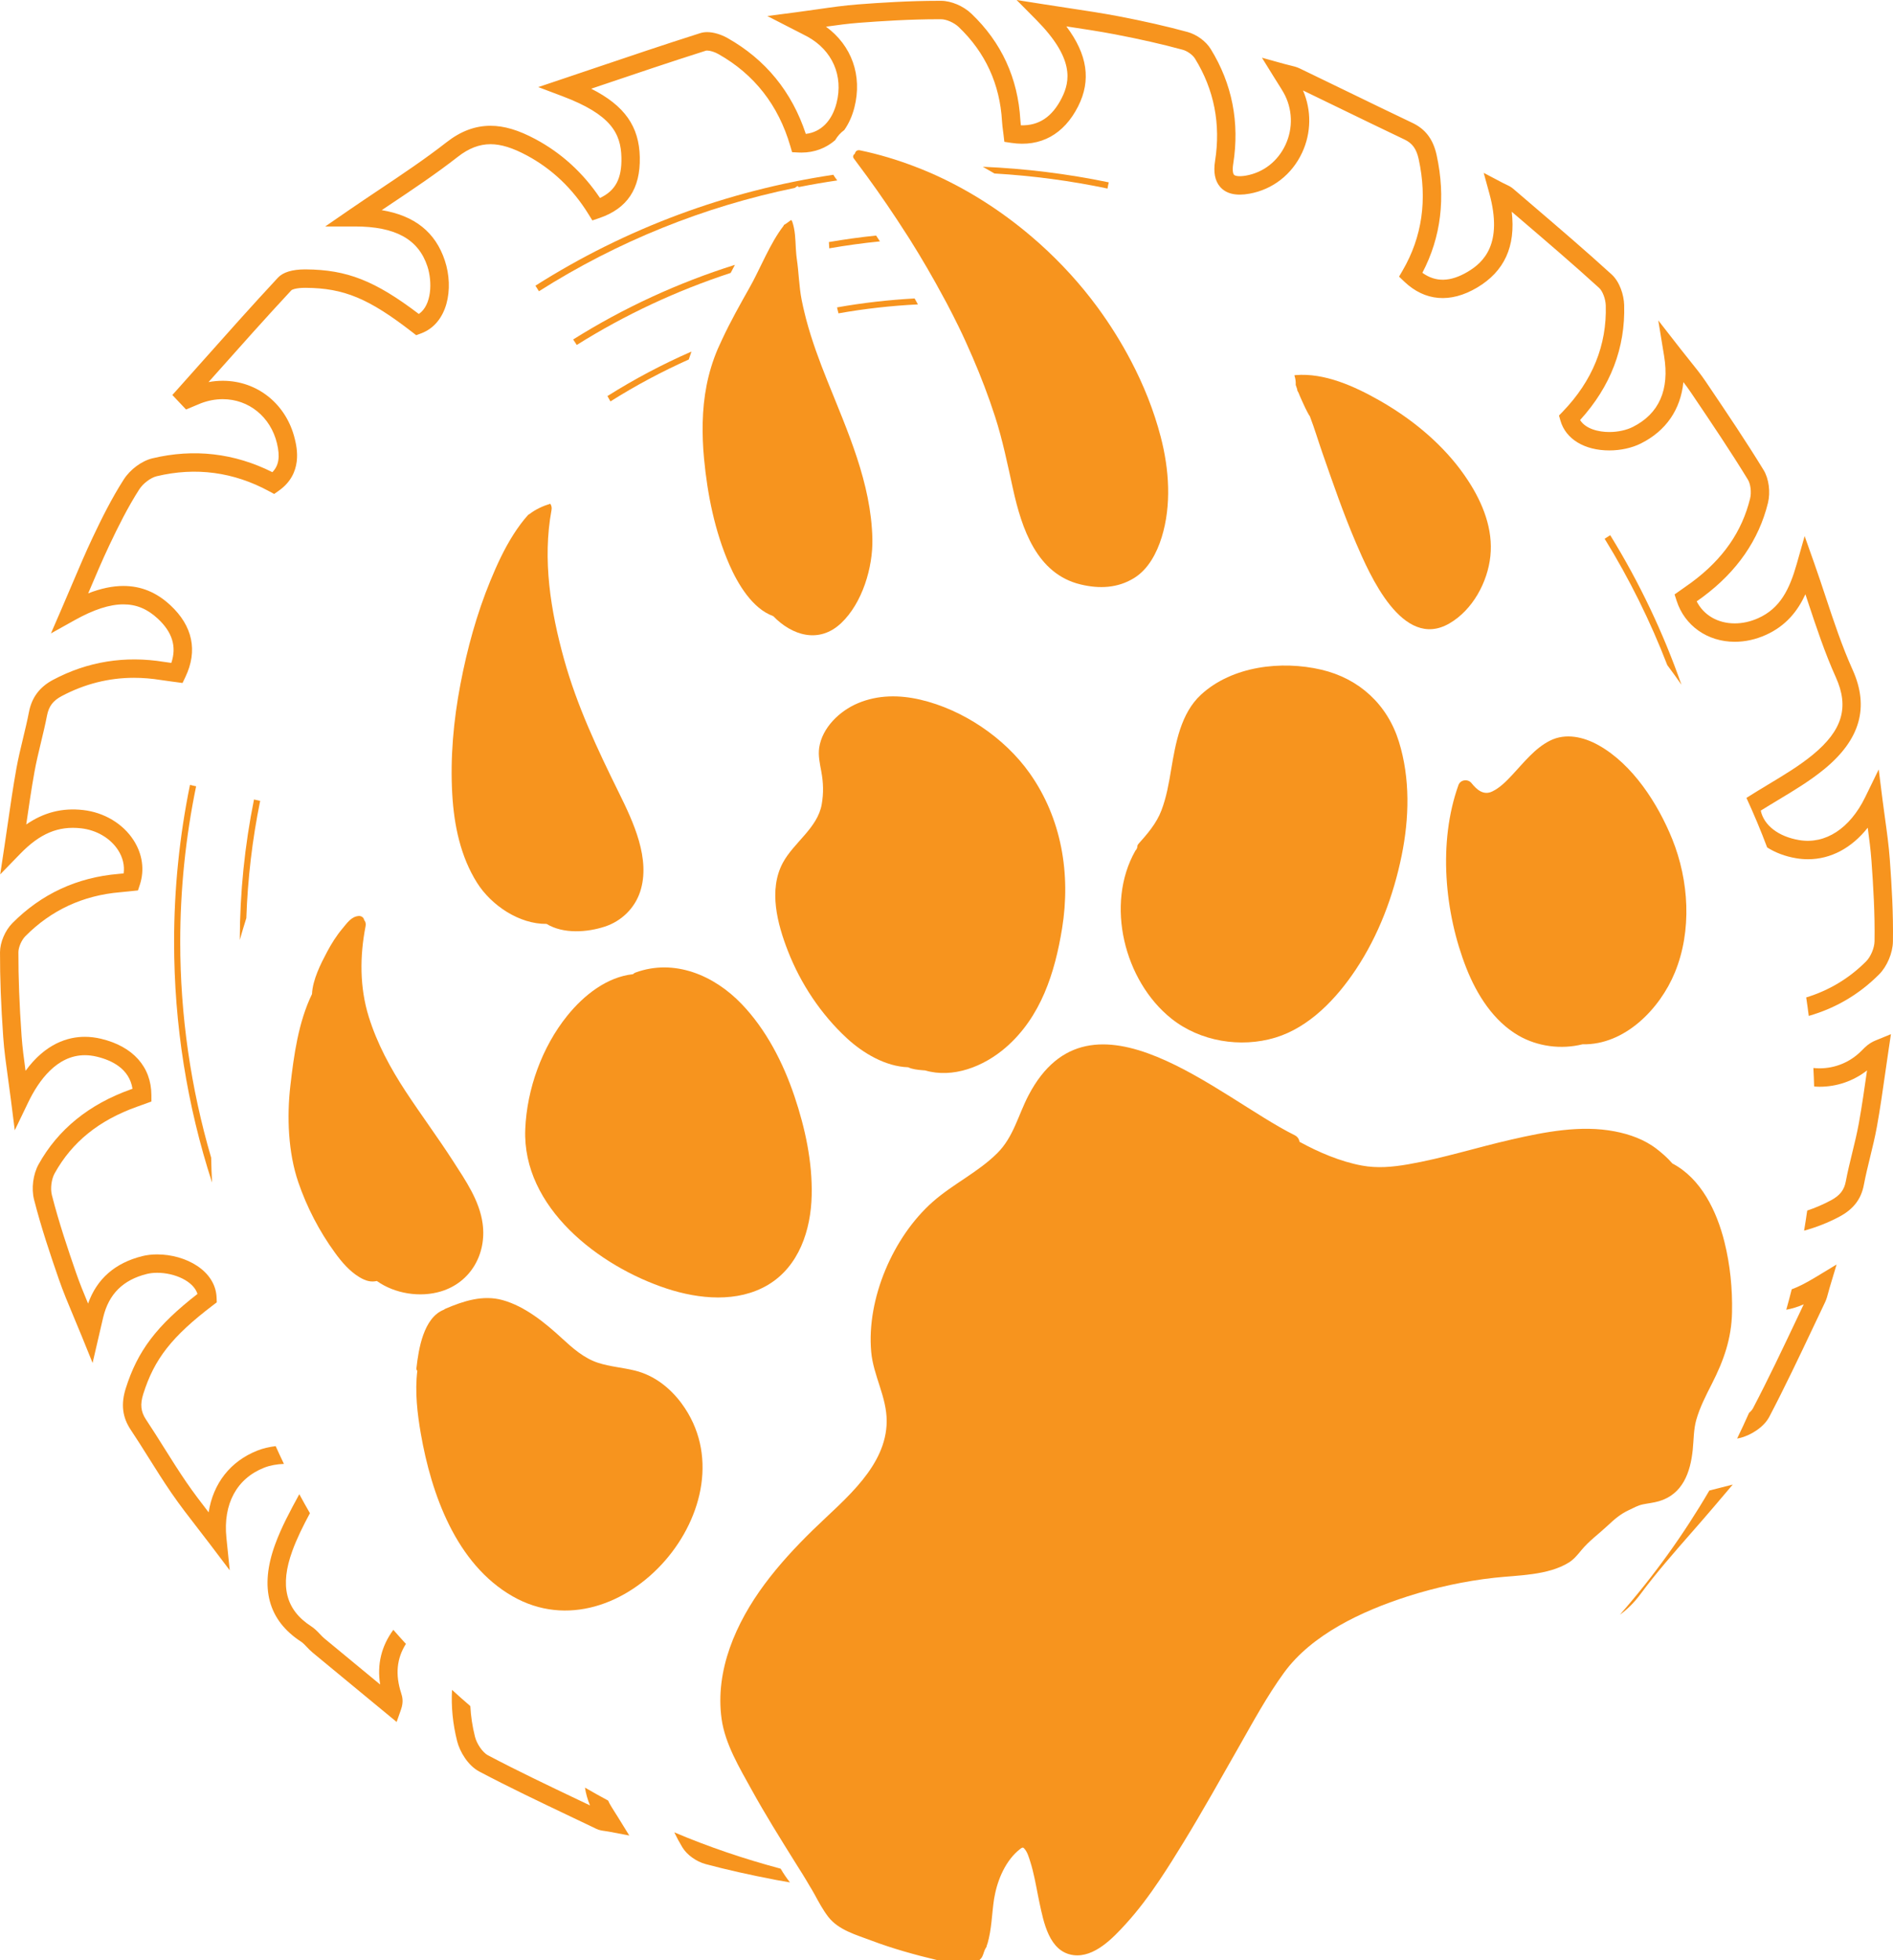<?xml version="1.0" encoding="utf-8"?>
<!-- Generator: Adobe Illustrator 16.0.0, SVG Export Plug-In . SVG Version: 6.00 Build 0)  -->
<!DOCTYPE svg PUBLIC "-//W3C//DTD SVG 1.1//EN" "http://www.w3.org/Graphics/SVG/1.1/DTD/svg11.dtd">
<svg version="1.1" id="Layer_1" xmlns="http://www.w3.org/2000/svg" xmlns:xlink="http://www.w3.org/1999/xlink" x="0px" y="0px"
	 width="295.913px" height="306.224px" viewBox="0 0 295.913 306.224" enable-background="new 0 0 295.913 306.224"
	 xml:space="preserve">
<g>
	<path fill="#F7941E" d="M280.083,201.425c-0.27,1.068-0.555,2.133-0.854,3.193c0.867-0.155,1.747-0.416,2.728-0.844
		c-0.368,0.775-0.735,1.552-1.104,2.326c-2.18,4.597-4.433,9.349-6.827,13.917c-0.123,0.236-0.347,0.485-0.619,0.724
		c-0.597,1.344-1.216,2.677-1.86,3.999c0.135-0.029,0.27-0.046,0.405-0.077c1.633-0.383,3.745-1.643,4.621-3.312
		c2.42-4.618,4.686-9.397,6.877-14.02c0.609-1.287,1.221-2.571,1.833-3.857c0.239-0.495,0.372-1.001,0.513-1.534
		c0.064-0.247,0.137-0.515,0.226-0.815l1.076-3.577l-3.196,1.933C282.329,200.432,281.135,201.048,280.083,201.425z"/>
	<path fill="#F7941E" d="M61.485,254.628c-1.868,2.548-2.568,5.407-2.058,8.547l-0.205-0.17c-2.845-2.342-5.689-4.685-8.524-7.038
		c-0.216-0.177-0.435-0.409-0.666-0.653c-0.388-0.409-0.829-0.872-1.395-1.238c-3.994-2.586-4.925-6.335-2.933-11.794
		c0.721-1.977,1.685-3.899,2.743-5.874c-0.566-0.98-1.122-1.969-1.66-2.969c-1.442,2.641-2.799,5.157-3.784,7.856
		c-2.459,6.739-1.089,11.851,4.072,15.193c0.278,0.181,0.565,0.482,0.871,0.805c0.279,0.294,0.568,0.598,0.915,0.886
		c2.838,2.355,5.685,4.701,8.533,7.045l4.608,3.799l0.682-1.943c0.41-1.171,0.227-1.941,0.022-2.571
		c-0.938-2.882-0.695-5.417,0.746-7.684C62.788,256.101,62.132,255.369,61.485,254.628z"/>
	<path fill="#F7941E" d="M282.221,92.843c0.142,0.423,0.28,0.846,0.42,1.265c1.29,3.887,2.623,7.908,4.343,11.719
		c2.103,4.664,1.023,8.278-3.607,12.086c-2.079,1.71-4.432,3.124-6.924,4.622c-1.125,0.677-2.289,1.377-3.451,2.12
		c1.166,2.525,2.248,5.104,3.238,7.739c1.277,0.809,2.809,1.399,4.531,1.689c0.619,0.105,1.243,0.156,1.855,0.156
		c3.559,0,6.826-1.754,9.338-4.926c0.235,1.721,0.459,3.474,0.584,5.194c0.29,3.979,0.547,8.249,0.479,12.547
		c-0.018,1.038-0.595,2.414-1.314,3.139c-2.667,2.675-5.811,4.547-9.367,5.636c0.146,0.962,0.277,1.924,0.398,2.886
		c4.188-1.199,7.881-3.36,11.004-6.495c1.24-1.241,2.125-3.347,2.154-5.118c0.07-4.412-0.191-8.758-0.486-12.801
		c-0.158-2.181-0.461-4.366-0.754-6.477c-0.131-0.942-0.261-1.883-0.38-2.827l-0.601-4.792l-2.117,4.342
		c-2.381,4.882-6.215,7.393-10.317,6.699c-3.256-0.546-5.521-2.315-6.005-4.607c0.904-0.565,1.811-1.11,2.693-1.641
		c2.584-1.554,5.025-3.021,7.268-4.863c5.589-4.597,7.028-9.664,4.4-15.491c-1.656-3.675-2.967-7.625-4.232-11.444
		c-0.566-1.705-1.152-3.471-1.764-5.198L282.1,83.75l-1.231,4.339c-1.131,3.981-2.587,6.948-6.021,8.486
		c-1.209,0.543-2.445,0.817-3.672,0.817c-2.665,0-4.861-1.294-5.951-3.442c0.328-0.23,0.66-0.466,0.986-0.709
		c5.322-3.958,8.74-8.897,10.158-14.679c0.412-1.684,0.135-3.783-0.674-5.109c-2.758-4.514-5.764-8.961-8.668-13.263l-0.404-0.599
		c-0.752-1.113-1.567-2.126-2.512-3.299c-0.449-0.558-0.923-1.148-1.427-1.794l-3.465-4.444l0.913,5.561
		c0.867,5.287-0.781,9.019-4.897,11.089c-1.002,0.502-2.339,0.792-3.669,0.792c-1.734,0-3.716-0.507-4.566-1.873
		c4.771-5.244,7.088-11.289,6.888-17.983c-0.046-1.524-0.671-3.59-1.966-4.77c-4.021-3.665-8.221-7.255-12.281-10.727
		c-1.029-0.88-2.06-1.761-3.088-2.645c-0.387-0.332-0.801-0.523-1.199-0.709c-0.154-0.07-0.316-0.146-0.488-0.237l-2.936-1.546
		l0.879,3.199c2.172,7.913-0.896,10.788-3.394,12.264c-2.683,1.585-4.998,1.652-7.071,0.151c2.926-5.583,3.676-11.76,2.23-18.382
		c-0.538-2.462-1.735-4.06-3.77-5.029c-3.461-1.647-6.972-3.35-10.366-4.999c-2.422-1.176-4.844-2.352-7.271-3.519
		c-0.484-0.232-0.955-0.344-1.504-0.475c-0.25-0.061-0.53-0.126-0.854-0.215l-3.543-0.983l1.938,3.125
		c0.225,0.361,0.424,0.676,0.604,0.961c0.328,0.521,0.59,0.934,0.823,1.344c1.424,2.502,1.54,5.563,0.31,8.187
		c-1.199,2.563-3.438,4.309-6.145,4.795c-0.955,0.171-1.697,0.11-1.902-0.13c-0.157-0.184-0.271-0.723-0.119-1.686
		c1.026-6.474-0.16-12.521-3.526-17.969c-0.737-1.196-2.188-2.258-3.608-2.645c-3.303-0.899-6.846-1.704-10.826-2.464
		c-2.51-0.478-5.046-0.861-7.731-1.266c-1.232-0.186-2.505-0.377-3.835-0.588L158.915,0l3.086,3.116
		c5.914,5.973,5.324,9.52,3.969,12.2c-1.494,2.954-3.58,4.344-6.391,4.261c-0.033-0.271-0.062-0.541-0.076-0.802
		c-0.377-6.562-2.954-12.162-7.663-16.646c-1.253-1.191-3.153-1.998-4.726-2.002h-0.378c-4.637,0-9.193,0.3-12.645,0.563
		c-2.077,0.157-4.148,0.454-6.341,0.769c-1.029,0.147-2.099,0.3-3.229,0.448l-4.571,0.597l4.101,2.105
		c0.411,0.211,0.747,0.382,1.037,0.528c0.485,0.245,0.828,0.419,1.164,0.604c3.869,2.143,5.601,6.106,4.521,10.345
		c-0.724,2.833-2.458,4.56-4.81,4.834c-2.174-6.583-6.289-11.62-12.245-14.979c-1.024-0.578-2.21-0.923-3.173-0.923
		c-0.388,0-0.751,0.054-1.082,0.159c-5.515,1.748-11.082,3.629-16.465,5.448c-1.678,0.567-3.355,1.134-5.034,1.698l-3.822,1.284
		l3.773,1.424c7.575,2.857,9.146,5.787,9.226,9.59c0.069,3.264-0.916,5.166-3.353,6.31C91.147,27,87.76,23.912,83.706,21.741
		c-2.662-1.424-4.897-2.089-7.034-2.089c-2.403,0-4.646,0.839-6.858,2.564c-3.351,2.617-6.978,5.041-10.485,7.385
		c-1.539,1.027-3.128,2.09-4.681,3.158l-3.807,2.621h4.622c6.337,0,9.943,1.981,11.347,6.23c0.792,2.394,0.688,6.062-1.338,7.443
		c-6.858-5.207-11.243-6.916-17.649-6.964l-0.107-0.001c-2.034,0-3.472,0.438-4.277,1.302c-4.064,4.368-8.093,8.893-11.989,13.271
		c-1.208,1.354-2.415,2.711-3.625,4.065l-0.882,0.986l2.142,2.267l0.917-0.385c0.162-0.067,0.322-0.137,0.483-0.205
		c0.315-0.136,0.629-0.272,0.95-0.394c1.113-0.42,2.25-0.633,3.382-0.633c4.077,0,7.483,2.77,8.476,6.892
		c0.506,2.1,0.303,3.471-0.716,4.513c-5.938-2.978-12.282-3.71-18.753-2.162c-1.669,0.401-3.47,1.73-4.482,3.308
		c-1.894,2.954-3.44,6.075-4.83,9.006c-1.151,2.428-2.199,4.897-3.309,7.514c-0.499,1.174-1.011,2.38-1.553,3.632l-1.688,3.894
		l3.707-2.068c2.981-1.664,5.476-2.471,7.621-2.471c2.025,0,3.734,0.709,5.377,2.231c2.276,2.11,2.973,4.382,2.114,6.916
		c-0.375-0.048-0.756-0.101-1.136-0.161c-6.139-0.997-11.976-0.051-17.356,2.809c-2.091,1.112-3.321,2.75-3.758,5.011
		c-0.262,1.36-0.597,2.748-0.919,4.088c-0.376,1.558-0.764,3.168-1.056,4.79c-0.507,2.819-0.922,5.689-1.324,8.465
		c-0.174,1.204-0.348,2.408-0.53,3.608l-0.668,4.43l3.122-3.211c3.094-3.187,5.963-4.387,9.514-3.99
		c2.429,0.271,4.595,1.546,5.795,3.413c0.738,1.146,1.033,2.41,0.865,3.636c-0.265,0.027-0.532,0.054-0.801,0.076
		c-6.492,0.545-12.079,3.138-16.605,7.705c-1.126,1.136-1.916,2.999-1.921,4.529c-0.011,3.979,0.152,8.314,0.502,13.26
		c0.15,2.137,0.447,4.258,0.758,6.501c0.145,1.038,0.294,2.112,0.436,3.236l0.61,4.822l2.111-4.38
		c1.616-3.354,4.463-7.35,8.844-7.35c0.602,0,1.227,0.076,1.856,0.227c2.348,0.556,5.105,1.882,5.593,5.02l-0.278,0.099
		c-6.533,2.327-11.378,6.266-14.4,11.703c-0.867,1.562-1.153,3.777-0.71,5.516c1.12,4.388,2.584,8.714,3.87,12.424
		c0.675,1.948,1.477,3.861,2.327,5.886c0.402,0.956,0.818,1.95,1.247,3.003l1.706,4.204l1.312-5.652
		c0.142-0.616,0.244-1.057,0.35-1.495c0.87-3.621,3.098-5.833,6.809-6.756c0.484-0.12,1.03-0.185,1.62-0.185
		c2.729,0,5.685,1.301,6.305,3.305c-6.404,4.979-9.374,8.913-11.217,14.771c-0.77,2.446-0.524,4.492,0.773,6.438
		c0.962,1.44,1.905,2.942,2.816,4.393c1.136,1.808,2.31,3.675,3.546,5.477c1.326,1.927,2.773,3.794,4.173,5.599
		c0.622,0.801,1.243,1.602,1.854,2.409l3.097,4.09l-0.521-5.102c-0.537-5.266,1.619-9.252,5.919-10.937
		c0.882-0.347,1.985-0.549,3.072-0.586c-0.44-0.917-0.87-1.843-1.288-2.775c-1.004,0.124-1.978,0.349-2.833,0.684
		c-4.253,1.668-6.947,5.147-7.645,9.661c-1.178-1.524-2.37-3.088-3.459-4.672c-1.204-1.75-2.36-3.594-3.481-5.376
		c-0.922-1.468-1.875-2.986-2.859-4.461c-0.809-1.212-0.931-2.364-0.422-3.979c1.726-5.484,4.475-8.985,10.897-13.871l0.594-0.451
		l-0.028-0.746c-0.166-4.221-4.855-6.742-9.295-6.742c-0.824,0-1.603,0.09-2.316,0.267c-4.266,1.064-7.112,3.556-8.478,7.415
		c-0.681-1.632-1.32-3.197-1.859-4.754c-1.266-3.656-2.708-7.913-3.799-12.194c-0.261-1.024-0.074-2.492,0.438-3.41
		c2.709-4.874,6.913-8.273,12.851-10.39c0.288-0.102,0.574-0.205,0.854-0.307l1.412-0.511l-0.003-1.012
		c-0.014-4.404-2.885-7.61-7.878-8.795c-0.848-0.201-1.696-0.304-2.521-0.304c-2.618,0-6.132,1.018-9.27,5.313
		c-0.261-1.887-0.497-3.691-0.622-5.47c-0.344-4.874-0.506-9.142-0.495-13.048c0.003-0.784,0.49-1.911,1.087-2.513
		c4.033-4.069,9.013-6.378,14.804-6.866c0.445-0.036,0.889-0.083,1.319-0.131l1.48-0.154l0.292-0.887
		c0.761-2.323,0.416-4.794-0.978-6.959c-1.662-2.586-4.613-4.35-7.894-4.716c-3.244-0.363-6.129,0.36-8.886,2.259
		c0.39-2.698,0.795-5.483,1.282-8.195c0.277-1.538,0.655-3.108,1.021-4.625c0.331-1.373,0.673-2.792,0.948-4.216
		c0.277-1.429,0.938-2.304,2.284-3.02c3.572-1.897,7.376-2.861,11.308-2.861c1.38,0,2.807,0.119,4.239,0.351
		c0.542,0.088,1.085,0.159,1.614,0.227c0.235,0.031,0.468,0.06,0.696,0.092l1.04,0.142l0.452-0.947
		c1.954-4.091,1.136-7.969-2.364-11.213c-2.177-2.018-4.576-2.999-7.332-2.999c-1.696,0-3.515,0.38-5.502,1.154
		c0.02-0.048,0.041-0.096,0.061-0.143c1.098-2.588,2.135-5.031,3.261-7.406c1.348-2.844,2.845-5.865,4.653-8.685
		c0.597-0.933,1.797-1.84,2.73-2.063c6.098-1.46,12.019-0.67,17.583,2.347l0.784,0.424l0.729-0.514
		c3.799-2.682,2.821-6.744,2.499-8.078c-1.31-5.438-5.839-9.092-11.271-9.092c-0.741,0-1.483,0.069-2.219,0.206
		c0.333-0.374,0.667-0.748,0.999-1.121c3.885-4.367,7.904-8.879,11.946-13.222c0.101-0.101,0.717-0.386,2.173-0.386H47.8
		c5.966,0.045,9.85,1.662,16.63,6.914l0.63,0.487l0.748-0.276c4.179-1.545,5.178-7,3.731-11.38c-1.46-4.42-4.703-7.021-9.866-7.882
		c0.419-0.281,0.837-0.56,1.251-0.837c3.551-2.372,7.223-4.826,10.659-7.507c1.685-1.317,3.35-1.957,5.087-1.957
		c1.646,0,3.449,0.557,5.677,1.749c3.944,2.112,7.19,5.202,9.647,9.185l0.602,0.974l1.083-0.366c4.366-1.48,6.438-4.589,6.334-9.505
		c-0.101-4.799-2.352-8.059-7.595-10.706c0.5-0.168,1-0.337,1.498-0.506c5.371-1.815,10.925-3.693,16.414-5.432
		c0.022-0.007,0.087-0.024,0.213-0.024c0.469,0,1.176,0.221,1.761,0.552c5.597,3.158,9.374,7.982,11.228,14.342l0.287,0.983
		l1.022,0.051c0.151,0.007,0.299,0.01,0.448,0.01c0,0,0,0,0.001,0c2.017,0,3.822-0.69,5.259-1.932
		c0.011-0.015,0.017-0.032,0.028-0.047c0.359-0.612,0.84-1.133,1.403-1.545c0.696-0.994,1.234-2.173,1.576-3.511
		c1.274-4.993-0.418-9.694-4.439-12.632c1.792-0.254,3.507-0.483,5.191-0.61c3.401-0.259,7.887-0.555,12.428-0.555h0.368
		c0.835,0.002,2.044,0.534,2.755,1.211c4.161,3.963,6.441,8.918,6.774,14.727c0.03,0.535,0.099,1.042,0.163,1.533
		c0.027,0.202,0.053,0.4,0.076,0.594L157,22.157l1.085,0.165c4.563,0.69,8.229-1.32,10.449-5.708
		c2.049-4.052,1.473-8.084-1.844-12.493c2.643,0.399,5.141,0.777,7.585,1.242c3.908,0.746,7.378,1.535,10.61,2.413
		c0.717,0.196,1.56,0.802,1.916,1.38c2.994,4.847,4.049,10.234,3.135,16.01c-0.275,1.736-0.016,3.082,0.771,4.002
		c0.94,1.101,2.464,1.477,4.599,1.094c3.635-0.654,6.639-2.988,8.238-6.405c1.447-3.093,1.482-6.645,0.139-9.725
		c1.834,0.886,3.666,1.775,5.5,2.665c3.398,1.649,6.914,3.357,10.387,5.009c1.212,0.576,1.848,1.461,2.195,3.044
		c1.381,6.32,0.541,12.17-2.494,17.387l-0.57,0.981l0.82,0.782c3.208,3.055,7.196,3.401,11.356,0.943
		c4.286-2.532,6.08-6.432,5.435-11.865c0.486,0.416,0.974,0.833,1.461,1.25c4.043,3.457,8.225,7.032,12.213,10.665
		c0.535,0.489,0.997,1.714,1.026,2.73c0.187,6.191-2.08,11.776-6.735,16.6L243.7,64.92l0.228,0.796
		c0.82,2.871,3.747,4.654,7.638,4.654c1.79,0,3.552-0.391,4.961-1.099c3.92-1.972,6.186-5.294,6.619-9.573
		c0.392,0.506,0.755,1,1.094,1.502l0.405,0.597c2.887,4.275,5.873,8.696,8.595,13.153c0.415,0.679,0.566,1.992,0.336,2.927
		c-1.271,5.187-4.241,9.458-9.082,13.058c-0.422,0.313-0.854,0.614-1.275,0.91l-1.45,1.021l0.324,1.004
		c1.251,3.886,4.816,6.396,9.083,6.396c1.635,0,3.266-0.359,4.848-1.067C279.192,97.78,281.013,95.46,282.221,92.843z"/>
	<path fill="#F7941E" d="M291.103,164.048l-0.176,0.176c-1.746,1.73-4.055,2.682-6.498,2.682c-0.324,0-0.645-0.021-0.961-0.055
		c0.051,0.965,0.091,1.928,0.117,2.891c0.281,0.02,0.561,0.04,0.844,0.04c2.717,0,5.306-0.896,7.425-2.55
		c0,0.001,0,0.002-0.001,0.003c-0.387,2.718-0.787,5.527-1.282,8.26c-0.276,1.529-0.657,3.089-1.026,4.597
		c-0.357,1.46-0.726,2.967-1.012,4.486c-0.253,1.35-0.932,2.209-2.343,2.96c-1.198,0.64-2.429,1.167-3.687,1.588
		c-0.147,1.05-0.313,2.096-0.488,3.139c1.899-0.52,3.748-1.238,5.529-2.189c2.185-1.166,3.396-2.743,3.813-4.966
		c0.272-1.442,0.631-2.912,0.979-4.337c0.379-1.548,0.77-3.15,1.063-4.763c0.504-2.786,0.908-5.625,1.299-8.369
		c0.17-1.191,0.34-2.383,0.519-3.576l0.374-2.498l-2.338,0.955C292.171,162.961,291.579,163.563,291.103,164.048z"/>
	<path fill="#F7941E" d="M253.216,252.268c1.157-0.819,2.23-1.884,3.21-3.205c2.444-3.296,5.222-6.465,7.909-9.532
		c1.191-1.357,2.422-2.762,3.613-4.166l2.916-3.433l-3.66,0.932C263.198,239.721,258.517,246.224,253.216,252.268z"/>
	<path fill="#F7941E" d="M96.104,283.112c-0.312-0.493-0.581-0.919-0.813-1.334c-0.086-0.154-0.152-0.316-0.229-0.475
		c-1.219-0.656-2.428-1.33-3.623-2.025c0.154,0.95,0.41,1.887,0.793,2.784c-0.614-0.294-1.229-0.585-1.842-0.877
		c-4.663-2.218-9.484-4.513-14.112-6.953c-0.81-0.425-1.739-1.755-2.029-2.899c-0.41-1.623-0.646-3.22-0.728-4.79
		c-0.968-0.83-1.921-1.676-2.862-2.536c-0.141,2.609,0.109,5.286,0.803,8.028c0.409,1.617,1.67,3.79,3.475,4.742
		c4.68,2.466,9.529,4.772,14.217,7.004c1.356,0.646,2.711,1.291,4.064,1.939c0.457,0.22,0.907,0.281,1.343,0.341
		c0.178,0.023,0.376,0.051,0.599,0.093l3.21,0.61l-1.719-2.781C96.455,283.665,96.273,283.378,96.104,283.112z"/>
	<path fill="#F7941E" d="M122.032,291.944c-5.694-1.522-11.26-3.398-16.629-5.678c0.38,0.784,0.793,1.562,1.256,2.328
		c0.714,1.185,2.182,2.241,3.651,2.635c3.287,0.877,6.902,1.692,11.054,2.485c0.701,0.134,1.414,0.253,2.126,0.374
		C122.953,293.411,122.466,292.695,122.032,291.944z"/>
	<path fill="#F7941E" d="M130.846,48.024c0.023,0.098,0.042,0.199,0.067,0.297c0.059,0.24,0.109,0.44,0.158,0.634
		c4.092-0.725,8.239-1.191,12.419-1.399c-0.171-0.31-0.345-0.617-0.518-0.926C138.891,46.851,134.842,47.314,130.846,48.024z"/>
	<path fill="#F7941E" d="M94.955,61.876c0.157,0.278,0.312,0.557,0.467,0.837c3.94-2.483,8.036-4.661,12.247-6.55
		c0.131-0.418,0.276-0.831,0.423-1.242C103.566,56.902,99.173,59.22,94.955,61.876z"/>
	<path fill="#F7941E" d="M38.507,143.438c0.21-6.159,0.934-12.296,2.162-18.314l-0.963-0.221
		c-1.452,7.181-2.204,14.548-2.224,21.947C37.808,145.708,38.147,144.569,38.507,143.438z"/>
	<path fill="#F7941E" d="M129.607,38.398l0.021,0.4c2.624-0.454,5.266-0.823,7.925-1.087c-0.199-0.304-0.4-0.606-0.602-0.91
		c-2.476,0.254-4.934,0.599-7.377,1.016C129.585,38.011,129.599,38.215,129.607,38.398z"/>
	<path fill="#F7941E" d="M89.596,53.038c0.19,0.285,0.379,0.57,0.565,0.856c7.573-4.748,15.654-8.502,24.057-11.255
		c0.226-0.415,0.45-0.833,0.667-1.265C106.023,44.168,97.523,48.061,89.596,53.038z"/>
	<path fill="#F7941E" d="M262.844,106.979c-2.852-8.138-6.568-15.972-11.134-23.364l-0.875,0.551
		c3.889,6.297,7.152,12.91,9.795,19.746C261.386,104.919,262.12,105.944,262.844,106.979z"/>
	<path fill="#F7941E" d="M29.697,122.627c-1.641,8.03-2.483,16.265-2.483,24.527c0,12.892,2.024,25.567,5.937,37.607
		c-0.068-1.3-0.119-2.598-0.143-3.894c-3.186-10.885-4.835-22.224-4.835-33.714c0-8.181,0.841-16.344,2.483-24.308L29.697,122.627z"
		/>
	<path fill="#F7941E" d="M173.13,29.457c0.047-0.326,0.111-0.648,0.194-0.967c-6.472-1.345-13.073-2.155-19.692-2.436
		c0.611,0.34,1.218,0.691,1.82,1.051C161.392,27.454,167.312,28.235,173.13,29.457z"/>
	<path fill="#F7941E" d="M124.868,29.226c1.993-0.398,3.998-0.741,6.013-1.037c-0.09-0.121-0.178-0.243-0.269-0.363
		c-0.126-0.167-0.238-0.342-0.342-0.521c-16.561,2.481-32.394,8.336-46.571,17.327l0.547,0.87
		c12.315-7.806,25.851-13.239,39.988-16.142l0.434-0.302L124.868,29.226z"/>
	<path fill="#F7941E" d="M256.813,235.03c0.837-0.174,1.681-0.251,2.503-0.492c3.726-1.087,4.924-4.507,5.289-8.001
		c0.163-1.554,0.127-3.204,0.558-4.716c0.562-1.98,1.533-3.853,2.464-5.681c1.834-3.605,3.038-7.016,3.123-11.098
		c0.077-3.697-0.287-7.41-1.182-11c-1.194-4.8-3.645-9.919-8.151-12.278c-0.772-0.91-1.723-1.707-2.464-2.277
		c-1.902-1.469-4.219-2.285-6.559-2.734c-5.295-1.018-10.94,0.094-16.111,1.275c-5.408,1.23-10.711,2.931-16.176,3.877
		c-2.435,0.42-4.804,0.643-7.248,0.186c-3.321-0.62-6.707-2.056-9.717-3.706c-0.065-0.415-0.303-0.804-0.773-1.038
		c-11.679-5.782-31.863-24.803-41.588-6.23c-1.611,3.078-2.339,6.5-4.871,9.026c-3.002,2.995-6.938,4.823-10.103,7.619
		c-6.203,5.476-10.36,15.15-9.622,23.433c0.335,3.749,2.44,7.035,2.421,10.869c-0.017,3.468-1.632,6.48-3.753,9.12
		c-2.304,2.868-5.146,5.279-7.772,7.838c-2.718,2.649-5.316,5.452-7.58,8.503c-4.448,5.994-7.756,13.432-6.699,21.034
		c0.542,3.903,2.819,7.661,4.692,11.059c2.121,3.844,4.454,7.569,6.777,11.297c0.407,0.651,0.818,1.302,1.227,1.953
		c0.356,0.569,0.693,1.148,1.034,1.726c0.271,0.458,0.553,0.909,0.806,1.376c0.649,1.196,1.302,2.417,2.137,3.501
		c1.615,2.084,4.399,2.816,6.748,3.709c3.273,1.244,6.846,2.229,10.253,3.045c1.521,0.365,4.111,0.777,6.02,0.176
		c0.014,0.01,0.029,0.016,0.043,0.024c0.113-0.047,0.242-0.072,0.381-0.086c0.045-0.026,0.091-0.054,0.142-0.074
		c0.106-0.103,0.213-0.204,0.31-0.317c0.291-0.337,0.382-0.882,0.557-1.283c0.083-0.187,0.181-0.354,0.287-0.519
		c0.021-0.168,0.069-0.33,0.145-0.479c0.66-2.229,0.682-4.688,1.028-6.97c0.018-0.116,0.046-0.236,0.067-0.354
		c0.484-2.729,1.781-5.75,4.019-7.48c0.347-0.269,0.446-0.271,0.629-0.072c0.5,0.539,0.722,1.354,0.94,2.037
		c0.554,1.728,0.865,3.538,1.219,5.323c0.07,0.357,0.14,0.717,0.217,1.071c0.662,3.067,1.517,7.734,5.318,8.227
		c3.274,0.423,6.209-2.705,8.181-4.865c1.949-2.136,3.679-4.472,5.3-6.882c1.281-1.906,2.496-3.858,3.687-5.802
		c3.035-4.956,5.87-10.03,8.745-15.082c2.206-3.88,4.363-7.851,6.989-11.469c4.356-6.001,12.217-9.653,19.255-11.92
		c4.406-1.416,9.059-2.429,13.659-2.934c3.704-0.408,8.338-0.35,11.614-2.373c0.806-0.496,1.389-1.229,1.986-1.951
		c1.195-1.445,2.715-2.529,4.076-3.806c1.083-1.014,1.99-1.813,3.357-2.452C255.377,235.572,256.013,235.193,256.813,235.03z"/>
	<path fill="#F7941E" d="M242.288,115.714c-2.373,1.19-4.115,3.452-5.896,5.351c-0.911,0.972-1.905,2-3.123,2.584
		c-1.37,0.659-2.421-0.271-3.253-1.312c-0.546-0.682-1.723-0.539-2.029,0.307c-3.202,8.931-2.191,19.956,1.253,28.656
		c1.624,4.102,4.225,8.224,8.128,10.484c2.963,1.713,6.67,2.206,10.011,1.366c6.578,0.15,12.097-5.517,14.438-11.224
		c2.689-6.542,2.205-14.341-0.407-20.818c-2.243-5.55-6.19-11.695-11.522-14.68C247.575,115.133,244.755,114.474,242.288,115.714z"
		/>
	<path fill="#F7941E" d="M228.241,73.304c-3.336-4.418-7.822-8.021-12.609-10.742c-3.846-2.189-8.581-4.346-13.117-3.958
		c-0.065,0.006-0.125,0.021-0.18,0.041c0.162,0.461,0.239,0.952,0.21,1.491c0.071,0.222,0.147,0.446,0.228,0.667
		c-0.006,0.111,0.017,0.226,0.089,0.336c0.036,0.059,0.068,0.121,0.107,0.18c0.153,0.399,0.332,0.791,0.505,1.185
		c0.359,0.819,0.742,1.626,1.172,2.378c0.026,0.046,0.061,0.082,0.096,0.111c0.742,1.925,1.336,3.942,1.989,5.805
		c1.641,4.705,3.264,9.423,5.228,14.004c2.129,4.957,7.264,16.851,14.609,12.596c3.631-2.102,5.978-6.432,6.408-10.517
		c0.445-4.19-1.18-8.258-3.448-11.741C229.116,74.509,228.687,73.895,228.241,73.304z"/>
	<path fill="#F7941E" d="M183.101,159.13c4.479,3.578,10.822,4.623,16.266,2.975c5.332-1.615,9.559-6.107,12.56-10.611
		c3.573-5.358,5.894-11.535,7.178-17.826c1.192-5.838,1.353-12.061-0.427-17.793c-1.801-5.812-6.215-9.871-12.135-11.251
		c-6.229-1.452-13.914-0.578-18.789,3.893c-3.185,2.924-3.988,7.623-4.673,11.668c-0.364,2.177-0.736,4.347-1.524,6.416
		c-0.779,2.055-2.197,3.676-3.637,5.287c-0.031,0.069-0.068,0.135-0.109,0.198c-0.01,0.084-0.018,0.167-0.031,0.252
		c-0.039,0.232-0.159,0.425-0.318,0.583c0.002,0.005,0.001,0.011,0.002,0.017C172.749,141.26,175.729,153.246,183.101,159.13z"/>
	<path fill="#F7941E" d="M134.896,26.69c0.22,0.298,0.442,0.593,0.66,0.892c2.098,2.882,4.111,5.829,6.033,8.835
		c0.199,0.311,0.404,0.618,0.601,0.93c1.877,2.981,3.649,6.028,5.314,9.13c0.17,0.316,0.348,0.629,0.515,0.947
		c0.61,1.159,1.205,2.326,1.782,3.501c0.782,1.594,1.511,3.212,2.215,4.841c1.313,3.039,2.501,6.132,3.519,9.284
		c1.211,3.733,1.967,7.519,2.815,11.336c1.366,6.17,3.7,13.274,10.566,14.922c2.913,0.702,5.808,0.594,8.396-1.018
		c2.215-1.377,3.533-3.932,4.281-6.343c1.559-5.038,1.168-10.615-0.137-15.649c-1.085-4.179-2.691-8.168-4.686-11.962
		c-1.523-2.898-3.268-5.685-5.215-8.334c-2.631-3.581-5.68-6.92-9.041-9.936c-0.424-0.38-0.854-0.753-1.289-1.123
		c-4.794-4.083-10.182-7.509-15.934-9.997c-0.722-0.313-1.453-0.602-2.186-0.885c-2.828-1.09-5.728-1.965-8.681-2.575
		c-0.46-0.095-0.731,0.189-0.79,0.538c-0.238,0.131-0.385,0.451-0.169,0.734C133.948,25.398,134.42,26.046,134.896,26.69z"/>
	<path fill="#F7941E" d="M122.368,134.803c-2.268,4.242-0.845,9.555,0.796,13.764c1.991,5.113,5.163,9.881,9.189,13.61
		c2.561,2.372,6.085,4.447,9.609,4.562c0.646,0.317,1.501,0.397,2.222,0.46c0.134,0.01,0.277,0.022,0.431,0.033
		c4.285,1.263,9.107-0.543,12.635-3.609c5.468-4.758,7.648-11.636,8.777-18.589c1.373-8.478-0.065-17.173-5.078-24.248
		c-3.932-5.55-10.468-9.936-17.082-11.476c-3.261-0.76-6.627-0.764-9.747,0.549c-2.856,1.197-5.583,3.794-6.063,6.946
		c-0.183,1.224,0.101,2.503,0.323,3.697c0.33,1.766,0.382,3.399,0.068,5.172C127.798,129.363,124.062,131.641,122.368,134.803z"/>
	<path fill="#F7941E" d="M120.867,96.256c2.937,3.028,7.159,4.363,10.621,1.094c3.316-3.133,4.983-8.716,4.882-13.17
		c-0.196-8.73-3.867-16.773-7.059-24.735c-0.004-0.011-0.008-0.021-0.013-0.032c-1.24-3.093-2.399-6.222-3.257-9.438
		c-0.082-0.308-0.158-0.618-0.234-0.927c-0.176-0.711-0.341-1.425-0.483-2.145c-0.428-2.157-0.451-4.333-0.774-6.494
		c-0.03-0.202-0.051-0.403-0.071-0.605c-0.033-0.331-0.057-0.662-0.075-0.993c-0.078-1.413-0.085-2.821-0.561-4.19
		c-0.038-0.107-0.1-0.19-0.174-0.253c-0.39,0.271-0.748,0.571-1.15,0.793c-0.001,0.029-0.002,0.057-0.004,0.086
		c-0.01,0.006-0.017,0.013-0.023,0.022c-1.089,1.418-1.972,3.039-2.803,4.693c-0.197,0.394-0.392,0.789-0.585,1.185
		c-0.625,1.276-1.239,2.55-1.912,3.746c-1.494,2.65-2.989,5.301-4.277,8.058c-0.194,0.414-0.39,0.827-0.573,1.247
		c-0.041,0.095-0.089,0.187-0.129,0.282c-1.617,3.779-2.277,7.596-2.368,11.513c-0.043,1.854,0.029,3.728,0.208,5.634
		c0.528,5.639,1.687,11.391,3.964,16.6C115.304,91.163,117.584,95.082,120.867,96.256z"/>
	<path fill="#F7941E" d="M99.341,151.94c-0.164,0.062-0.292,0.153-0.389,0.258c-4.056,0.43-7.665,3.25-10.272,6.48
		c-3.955,4.898-6.317,11.463-6.572,17.734c-0.493,12.233,11.548,21.438,22.124,24.906c5.035,1.648,11.062,2.239,15.803-0.573
		c4.869-2.889,6.726-8.586,6.846-13.985c0.121-5.25-1.021-10.515-2.686-15.467c-1.769-5.258-4.428-10.452-8.301-14.476
		C111.61,152.368,105.407,149.725,99.341,151.94z"/>
	<path fill="#F7941E" d="M106.555,219.271c-1.808-2.451-4.288-4.393-7.267-5.137c-1.918-0.479-3.905-0.61-5.792-1.22
		c-2.212-0.715-4.004-2.312-5.681-3.854c-2.614-2.405-5.762-4.982-9.261-5.948c-3.07-0.846-6.091,0.141-8.914,1.345
		c-0.099,0.043-0.18,0.098-0.255,0.16c-3.185,1.249-3.961,6.17-4.291,9.162c-0.016,0.166,0.045,0.294,0.143,0.379
		c-0.404,3.26,0.007,6.719,0.542,9.802c1.651,9.489,5.527,20.382,14.348,25.429C97.096,259.102,117.982,234.779,106.555,219.271z"/>
	<path fill="#F7941E" d="M86.199,79.097c-0.039-0.149-0.103-0.283-0.189-0.396c-1.166,0.36-2.273,0.869-3.217,1.593
		c-0.079,0.061-0.159,0.11-0.238,0.149c-0.856,0.954-1.612,1.994-2.305,3.08c-1.445,2.267-2.586,4.752-3.594,7.203
		c-2.137,5.191-3.631,10.66-4.682,16.168c-1.08,5.655-1.609,11.454-1.276,17.209c0.277,4.804,1.286,9.721,3.886,13.833
		c2.2,3.479,6.552,6.454,10.856,6.405c2.626,1.605,6.366,1.325,9.123,0.417c2.575-0.845,4.64-2.848,5.495-5.42
		c1.703-5.116-1.08-10.97-3.306-15.48c-3.351-6.79-6.555-13.567-8.588-20.893c-2.088-7.528-3.387-15.525-1.951-23.282
		C86.254,79.463,86.244,79.269,86.199,79.097z"/>
	<path fill="#F7941E" d="M56.924,143.741c-0.049-0.399-0.444-0.666-0.848-0.637c-1.175,0.089-1.844,1.133-2.559,1.981
		c-0.933,1.107-1.712,2.356-2.392,3.632c-0.979,1.843-2.251,4.339-2.353,6.585c-2.14,4.408-2.835,9.576-3.387,14.354
		c-0.554,4.823-0.346,10.383,1.237,15.02c1.334,3.912,3.302,7.695,5.736,11.036c1.044,1.438,2.278,2.892,3.818,3.814
		c1.047,0.63,1.827,0.799,2.734,0.606c2.832,2.007,6.774,2.601,10.011,1.626c4.669-1.406,7.166-5.87,6.522-10.596
		c-0.486-3.593-2.676-6.751-4.594-9.727c-2.392-3.712-5.029-7.258-7.454-10.948c-2.382-3.631-4.451-7.459-5.746-11.616
		c-1.436-4.591-1.419-9.489-0.502-14.174C57.228,144.285,57.124,143.965,56.924,143.741z"/>
</g>
</svg>
